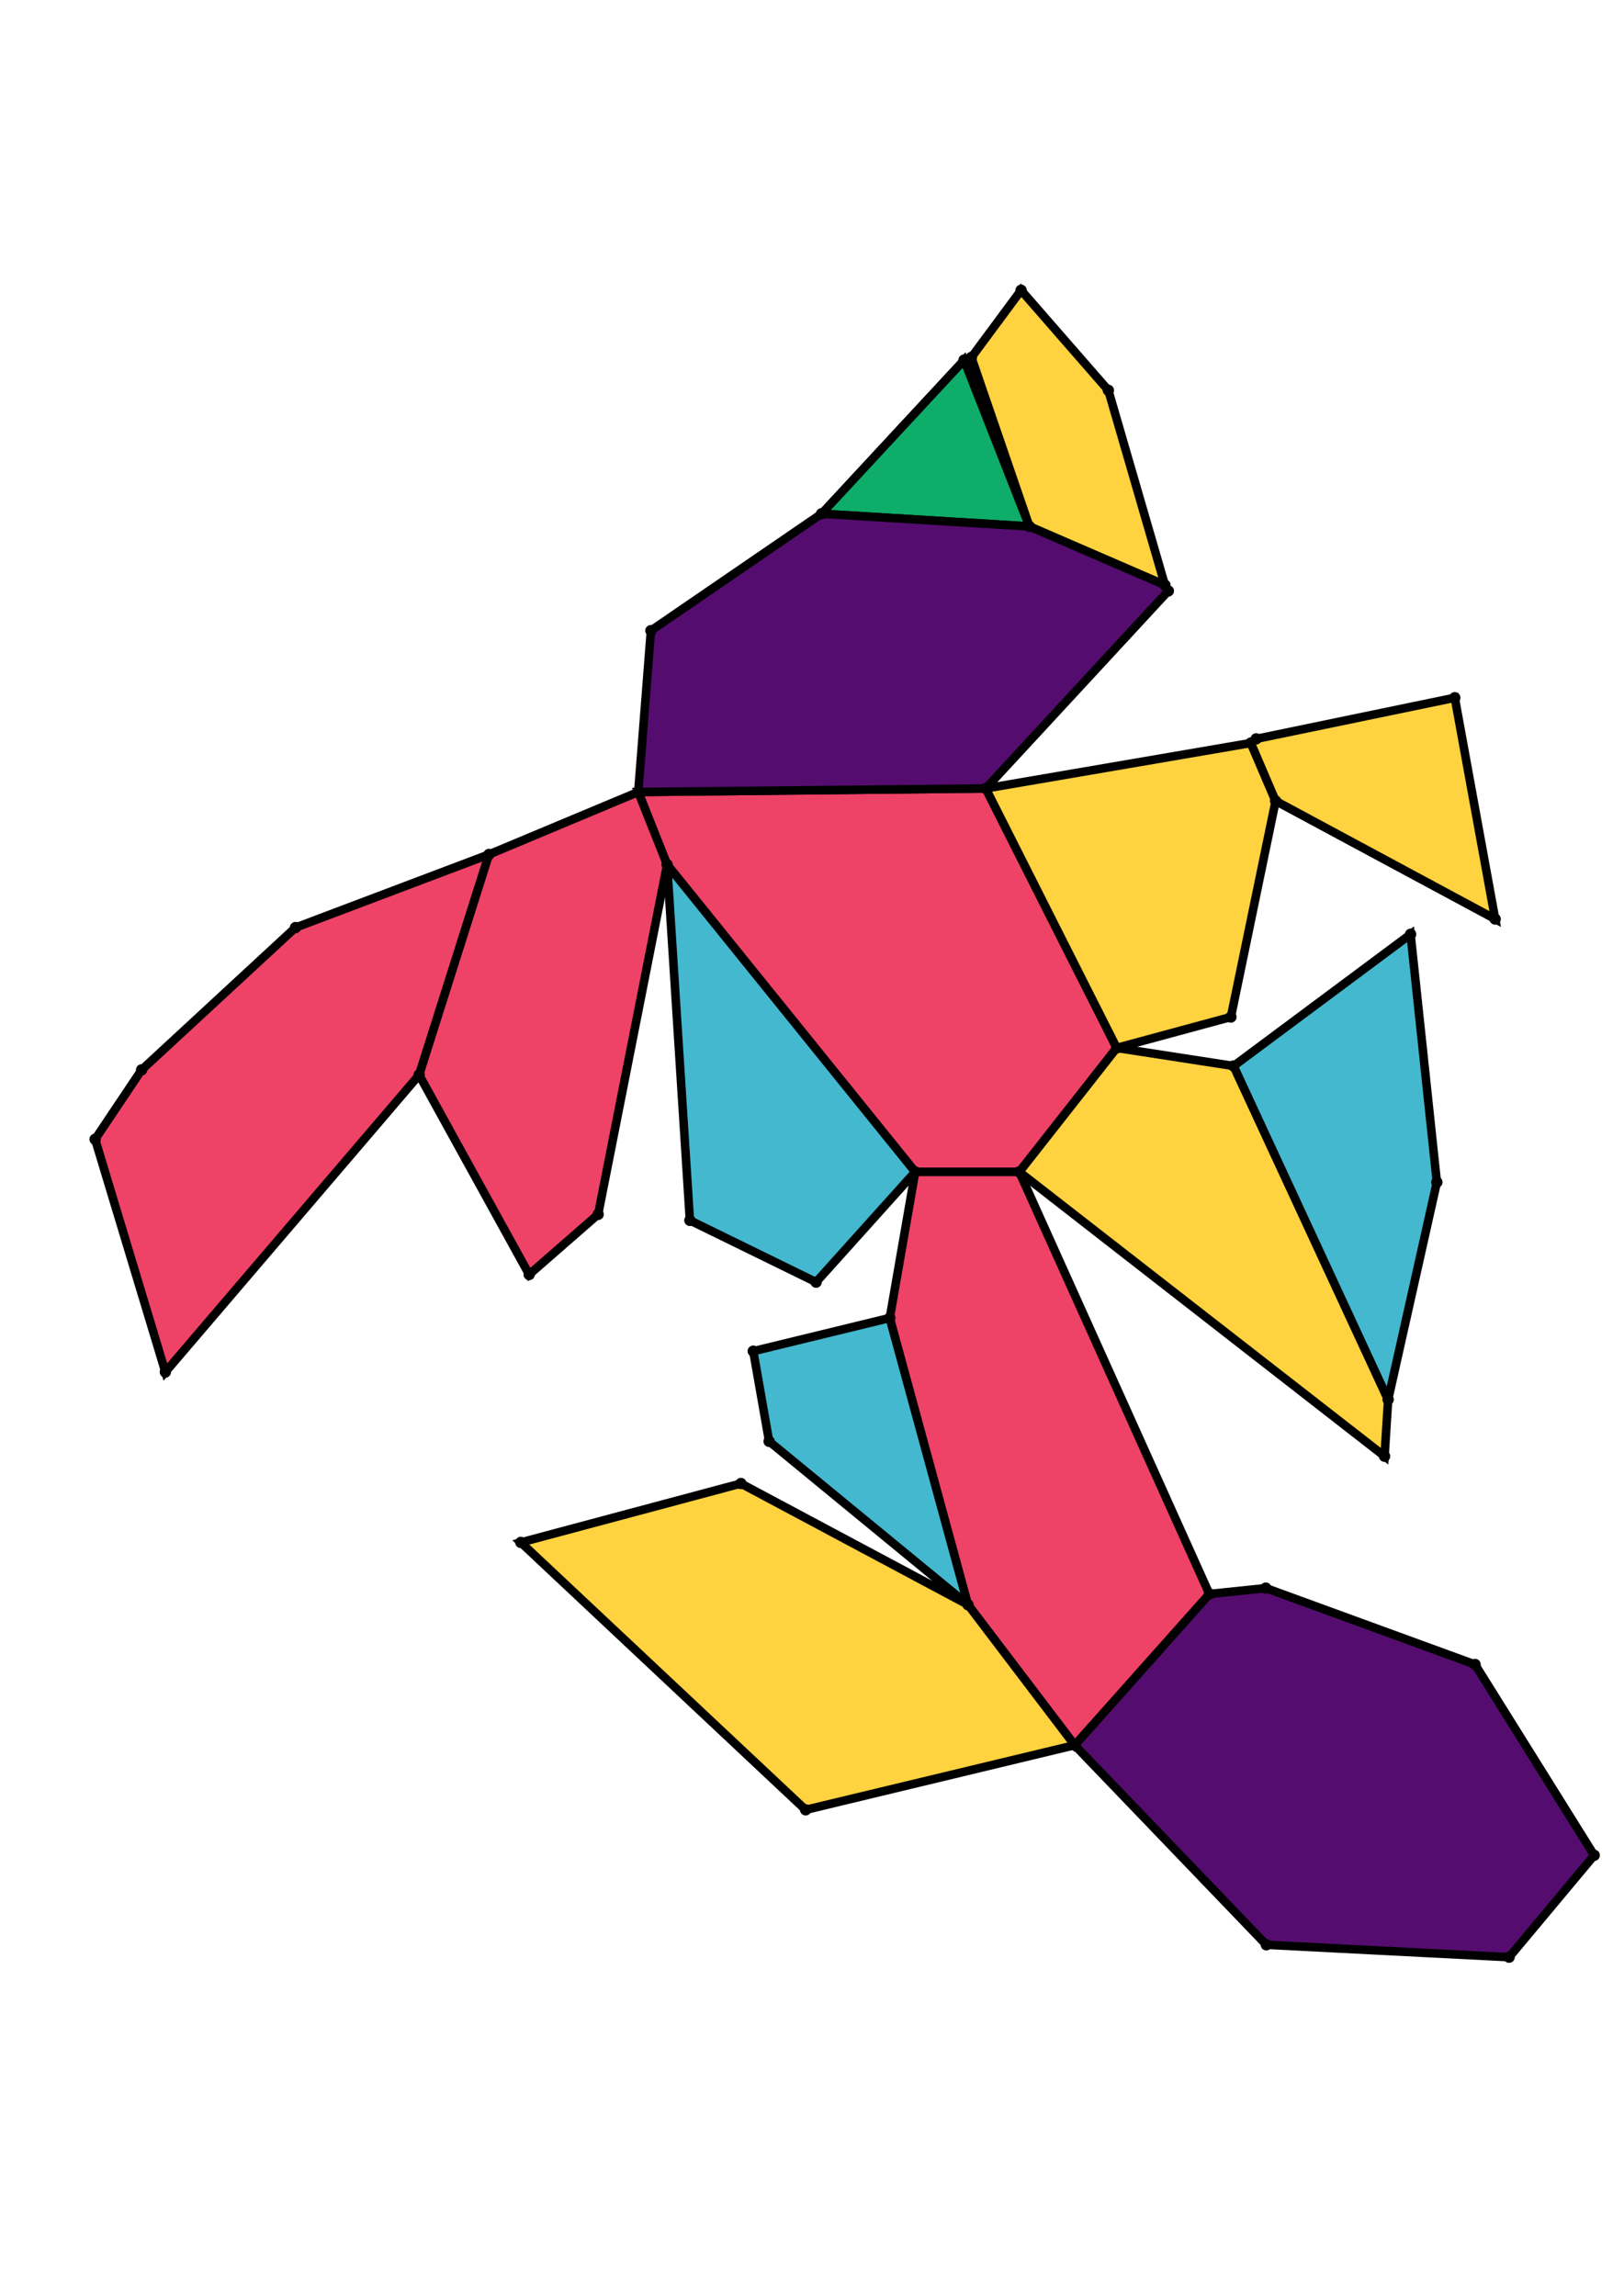 <?xml version="1.0" encoding="UTF-8" standalone="yes"?>
<!DOCTYPE svg PUBLIC "-//W3C//DTD SVG 1.0//EN" "http://www.w3.org/TR/2001/REC-SVG-20010904/DTD/svg10.dtd">
<!-- generated using polymake; Michael Joswig, Georg Loho, Benjamin Lorenz, Rico Raber; license CC BY-NC-SA 3.0; see polymake.org and matchthenet.de -->
<svg height="841pt" id="document" viewBox="0 -677.048 572 677.048" width="595pt" xmlns="http://www.w3.org/2000/svg" xmlns:svg="http://www.w3.org/2000/svg" xmlns:xlink="http://www.w3.org/1999/xlink">
	<title id="document_title">planar_net_</title>
	<polygon points="322.341,-330.06 359.026,-330.06 393.324,-373.722 347.194,-465.098 224.801,-463.857 234.968,-438.274 " style="fill: rgb(238,66,102); fill-opacity: 1; stroke: rgb(0,0,0); stroke-width: 3" />
	<polygon points="445.834,-183.491 425.958,-181.413 378.519,-128.168 446.023,-57.873 531.531,-53.5 561.5,-89.389 519.539,-156.588 " style="fill: rgb(84,13,110); fill-opacity: 1; stroke: rgb(0,0,0); stroke-width: 3" />
	<polygon points="265.306,-266.925 270.895,-235.172 340.942,-177.63 313.395,-278.628 " style="fill: rgb(67,184,206); fill-opacity: 1; stroke: rgb(0,0,0); stroke-width: 3" />
	<polygon points="362.567,-557.375 410.308,-536.705 390.378,-605.311 359.645,-640.548 342.136,-616.9 " style="fill: rgb(255,210,63); fill-opacity: 1; stroke: rgb(0,0,0); stroke-width: 3" />
	<polygon points="172.227,-441.86 104.08,-416.102 49.881,-365.996 33.5,-341.552 58.246,-259.587 147.628,-364.203 " style="fill: rgb(238,66,102); fill-opacity: 1; stroke: rgb(0,0,0); stroke-width: 3" />
	<polygon points="425.958,-181.413 359.026,-330.06 322.341,-330.06 313.395,-278.628 340.942,-177.63 378.519,-128.168 " style="fill: rgb(238,66,102); fill-opacity: 1; stroke: rgb(0,0,0); stroke-width: 3" />
	<polygon points="393.324,-373.722 359.026,-330.06 487.669,-229.926 488.923,-249.872 434.505,-367.361 " style="fill: rgb(255,210,63); fill-opacity: 1; stroke: rgb(0,0,0); stroke-width: 3" />
	<polygon points="322.341,-330.06 234.968,-438.274 242.989,-312.989 287.444,-291.234 " style="fill: rgb(67,184,206); fill-opacity: 1; stroke: rgb(0,0,0); stroke-width: 3" />
	<polygon points="434.505,-367.361 488.923,-249.872 506.088,-326.432 496.831,-413.749 " style="fill: rgb(67,184,206); fill-opacity: 1; stroke: rgb(0,0,0); stroke-width: 3" />
	<polygon points="347.194,-465.098 393.324,-373.722 433.544,-384.614 449.29,-460.697 440.566,-481.102 " style="fill: rgb(255,210,63); fill-opacity: 1; stroke: rgb(0,0,0); stroke-width: 3" />
	<polygon points="289.363,-561.84 362.567,-557.375 339.562,-615.954 " style="fill: rgb(14,173,105); fill-opacity: 1; stroke: rgb(0,0,0); stroke-width: 3" />
	<polygon points="234.968,-438.274 224.801,-463.857 172.227,-441.86 147.628,-364.203 186.377,-293.914 210.674,-315.106 " style="fill: rgb(238,66,102); fill-opacity: 1; stroke: rgb(0,0,0); stroke-width: 3" />
	<polygon points="440.566,-481.102 449.29,-460.697 526.621,-419.104 512.398,-497.041 442.439,-482.558 " style="fill: rgb(255,210,63); fill-opacity: 1; stroke: rgb(0,0,0); stroke-width: 3" />
	<polygon points="260.972,-220.321 183.437,-199.576 283.758,-105.399 378.519,-128.168 340.942,-177.63 " style="fill: rgb(255,210,63); fill-opacity: 1; stroke: rgb(0,0,0); stroke-width: 3" />
	<polygon points="224.801,-463.857 347.194,-465.098 411.506,-534.658 410.308,-536.705 362.567,-557.375 289.363,-561.84 229.257,-520.672 " style="fill: rgb(84,13,110); fill-opacity: 1; stroke: rgb(0,0,0); stroke-width: 3" />
	<circle cx="322.341" cy="-330.06" r="2" style="fill: rgb(0,0,0)" />
	<circle cx="359.026" cy="-330.06" r="2" style="fill: rgb(0,0,0)" />
	<circle cx="393.324" cy="-373.722" r="2" style="fill: rgb(0,0,0)" />
	<circle cx="347.194" cy="-465.098" r="2" style="fill: rgb(0,0,0)" />
	<circle cx="224.801" cy="-463.857" r="2" style="fill: rgb(0,0,0)" />
	<circle cx="234.968" cy="-438.274" r="2" style="fill: rgb(0,0,0)" />
	<circle cx="313.395" cy="-278.628" r="2" style="fill: rgb(0,0,0)" />
	<circle cx="340.942" cy="-177.63" r="2" style="fill: rgb(0,0,0)" />
	<circle cx="378.519" cy="-128.168" r="2" style="fill: rgb(0,0,0)" />
	<circle cx="425.958" cy="-181.413" r="2" style="fill: rgb(0,0,0)" />
	<circle cx="487.669" cy="-229.926" r="2" style="fill: rgb(0,0,0)" />
	<circle cx="488.923" cy="-249.872" r="2" style="fill: rgb(0,0,0)" />
	<circle cx="434.505" cy="-367.361" r="2" style="fill: rgb(0,0,0)" />
	<circle cx="242.989" cy="-312.989" r="2" style="fill: rgb(0,0,0)" />
	<circle cx="287.444" cy="-291.234" r="2" style="fill: rgb(0,0,0)" />
	<circle cx="433.544" cy="-384.614" r="2" style="fill: rgb(0,0,0)" />
	<circle cx="449.29" cy="-460.697" r="2" style="fill: rgb(0,0,0)" />
	<circle cx="440.566" cy="-481.102" r="2" style="fill: rgb(0,0,0)" />
	<circle cx="172.227" cy="-441.86" r="2" style="fill: rgb(0,0,0)" />
	<circle cx="147.628" cy="-364.203" r="2" style="fill: rgb(0,0,0)" />
	<circle cx="186.377" cy="-293.914" r="2" style="fill: rgb(0,0,0)" />
	<circle cx="210.674" cy="-315.106" r="2" style="fill: rgb(0,0,0)" />
	<circle cx="411.506" cy="-534.658" r="2" style="fill: rgb(0,0,0)" />
	<circle cx="410.308" cy="-536.705" r="2" style="fill: rgb(0,0,0)" />
	<circle cx="362.567" cy="-557.375" r="2" style="fill: rgb(0,0,0)" />
	<circle cx="289.363" cy="-561.84" r="2" style="fill: rgb(0,0,0)" />
	<circle cx="229.257" cy="-520.672" r="2" style="fill: rgb(0,0,0)" />
	<circle cx="446.023" cy="-57.873" r="2" style="fill: rgb(0,0,0)" />
	<circle cx="531.531" cy="-53.5" r="2" style="fill: rgb(0,0,0)" />
	<circle cx="561.5" cy="-89.389" r="2" style="fill: rgb(0,0,0)" />
	<circle cx="519.539" cy="-156.588" r="2" style="fill: rgb(0,0,0)" />
	<circle cx="445.834" cy="-183.491" r="2" style="fill: rgb(0,0,0)" />
	<circle cx="265.306" cy="-266.925" r="2" style="fill: rgb(0,0,0)" />
	<circle cx="270.895" cy="-235.172" r="2" style="fill: rgb(0,0,0)" />
	<circle cx="260.972" cy="-220.321" r="2" style="fill: rgb(0,0,0)" />
	<circle cx="183.437" cy="-199.576" r="2" style="fill: rgb(0,0,0)" />
	<circle cx="283.758" cy="-105.399" r="2" style="fill: rgb(0,0,0)" />
	<circle cx="506.088" cy="-326.432" r="2" style="fill: rgb(0,0,0)" />
	<circle cx="496.831" cy="-413.749" r="2" style="fill: rgb(0,0,0)" />
	<circle cx="526.621" cy="-419.104" r="2" style="fill: rgb(0,0,0)" />
	<circle cx="512.398" cy="-497.041" r="2" style="fill: rgb(0,0,0)" />
	<circle cx="442.439" cy="-482.558" r="2" style="fill: rgb(0,0,0)" />
	<circle cx="104.08" cy="-416.102" r="2" style="fill: rgb(0,0,0)" />
	<circle cx="49.881" cy="-365.996" r="2" style="fill: rgb(0,0,0)" />
	<circle cx="33.5" cy="-341.552" r="2" style="fill: rgb(0,0,0)" />
	<circle cx="58.246" cy="-259.587" r="2" style="fill: rgb(0,0,0)" />
	<circle cx="390.378" cy="-605.311" r="2" style="fill: rgb(0,0,0)" />
	<circle cx="359.645" cy="-640.548" r="2" style="fill: rgb(0,0,0)" />
	<circle cx="342.136" cy="-616.9" r="2" style="fill: rgb(0,0,0)" />
	<circle cx="339.562" cy="-615.954" r="2" style="fill: rgb(0,0,0)" />
	<!-- 
	Generated using the Perl SVG Module V2.64
	by Ronan Oger
	Info: http://www.roitsystems.com/
 -->
</svg>